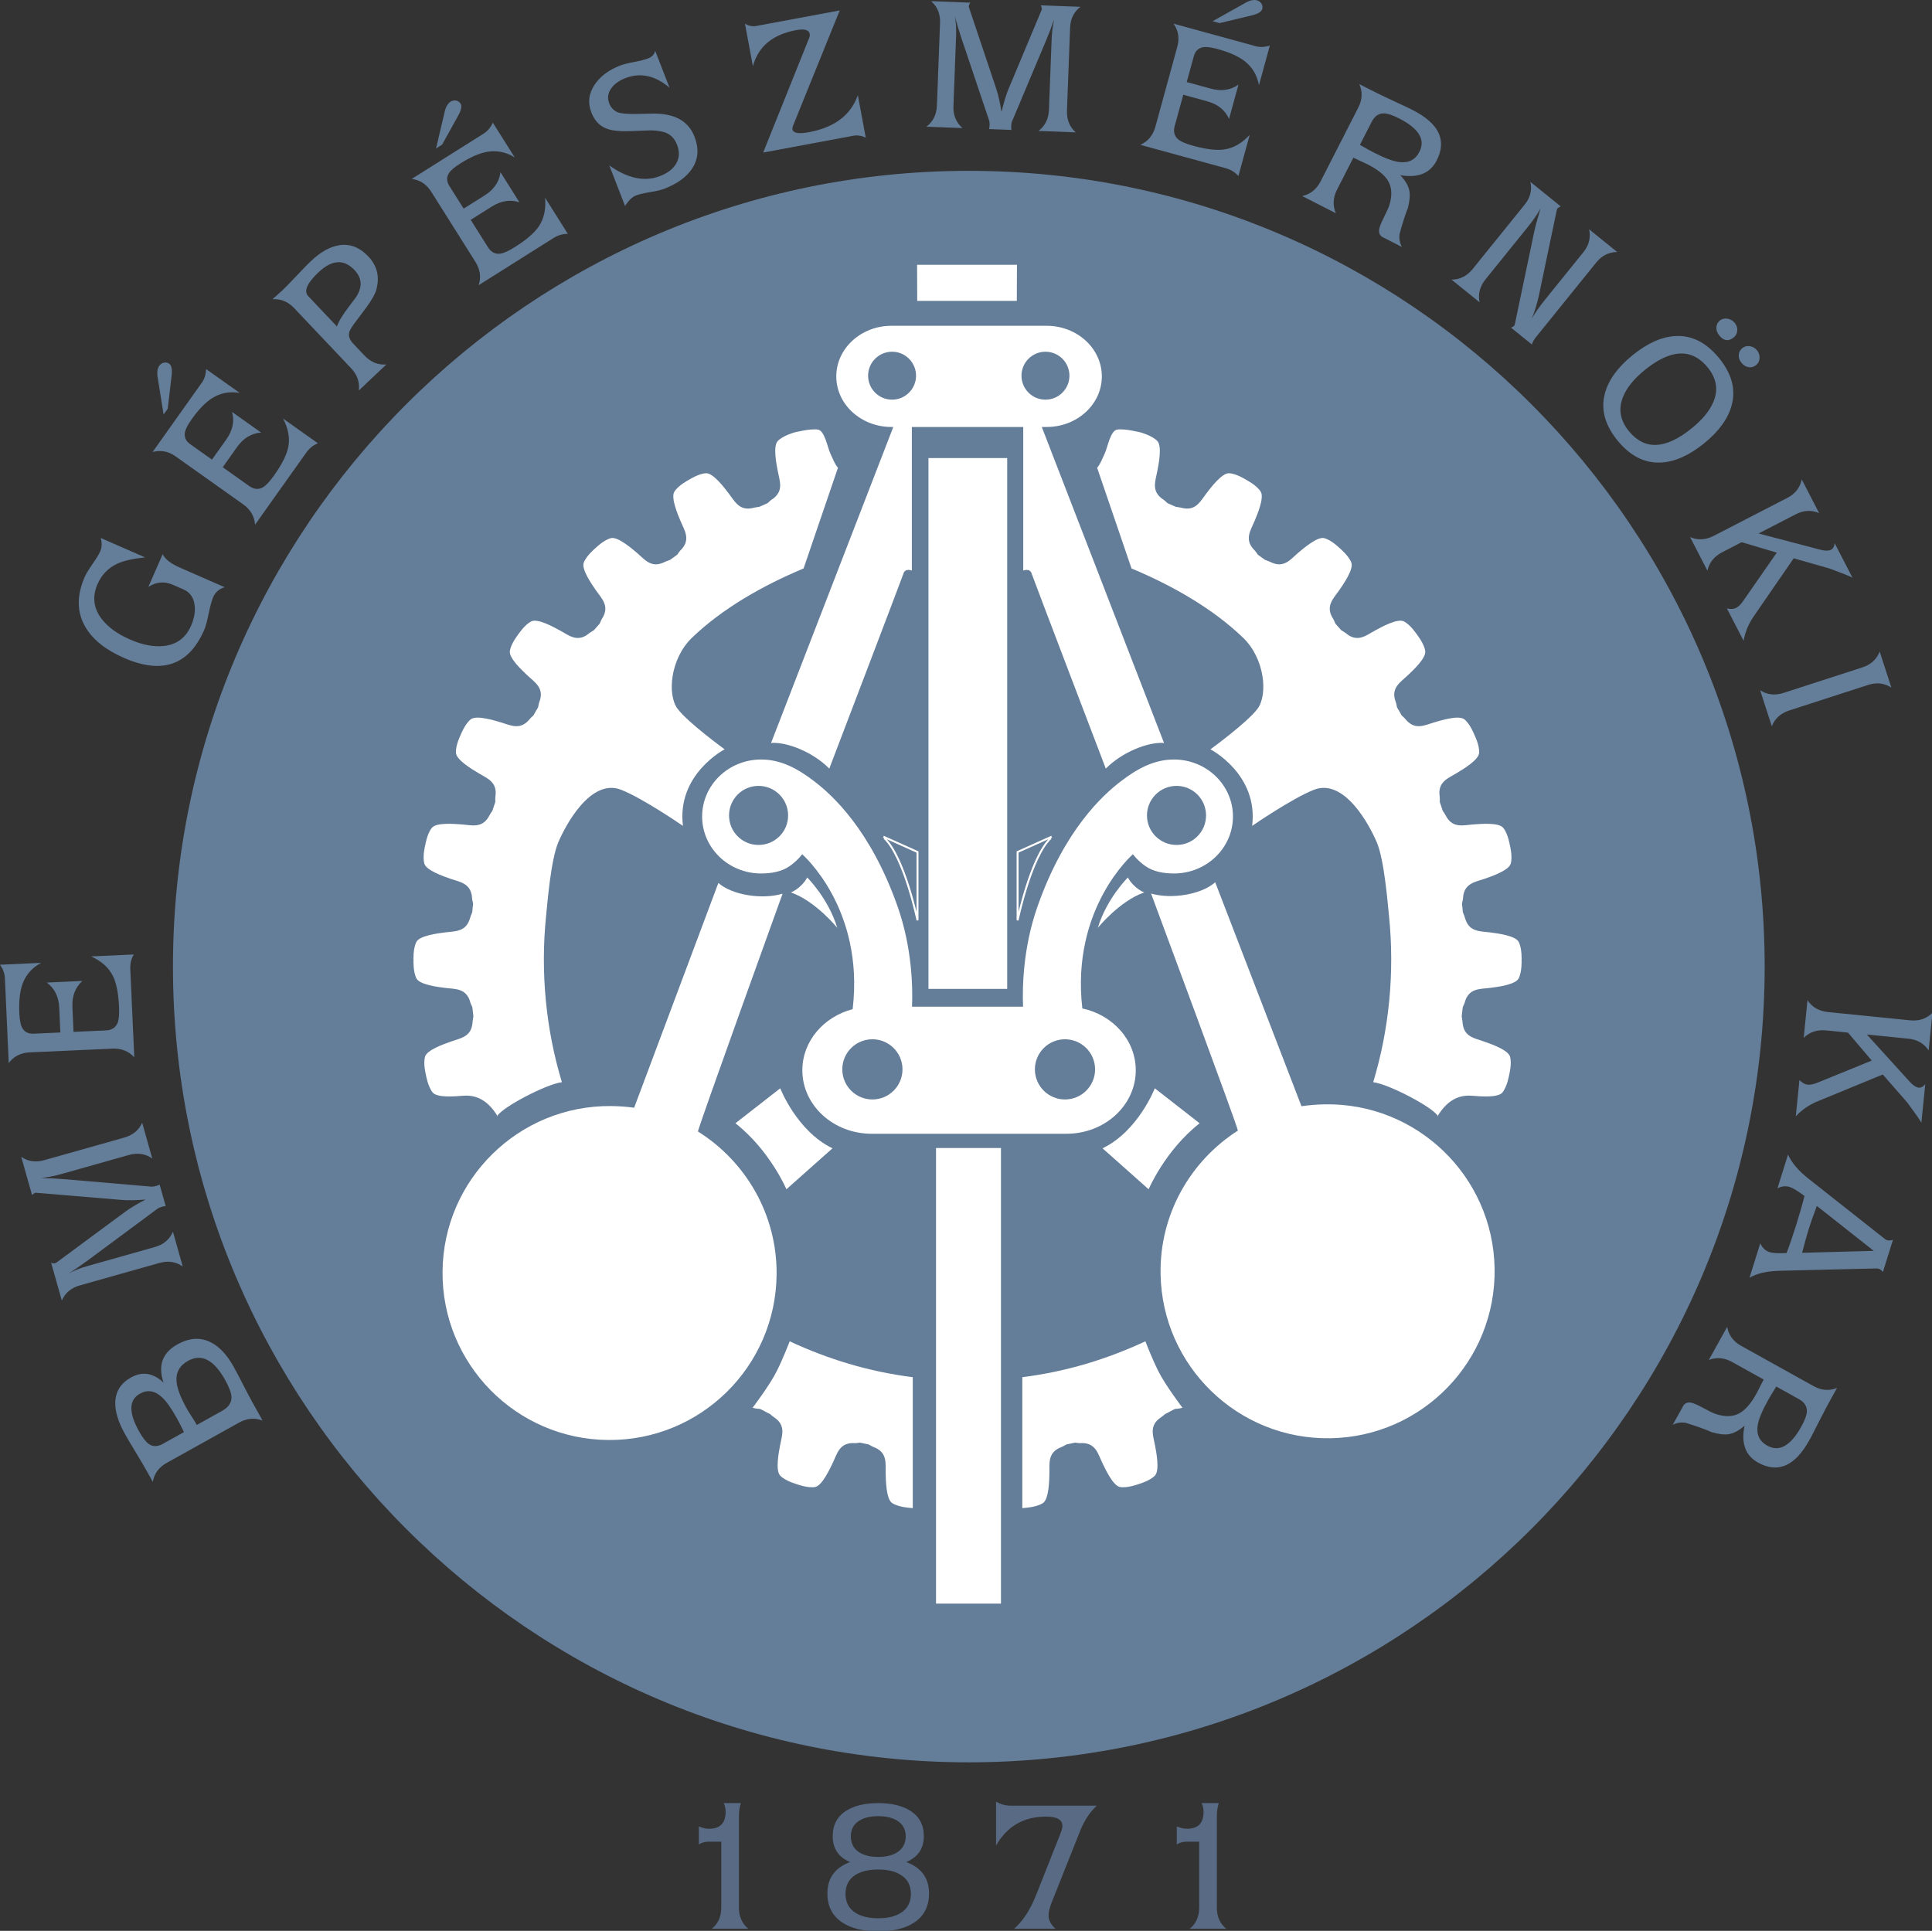 <?xml version="1.0" encoding="UTF-8" standalone="no"?>
<!DOCTYPE svg PUBLIC "-//W3C//DTD SVG 1.1//EN" "http://www.w3.org/Graphics/SVG/1.1/DTD/svg11.dtd">
<svg width="100%" height="100%" viewBox="0 0 4166 4164" version="1.1" xmlns="http://www.w3.org/2000/svg" xmlns:xlink="http://www.w3.org/1999/xlink" xml:space="preserve" xmlns:serif="http://www.serif.com/" style="fill-rule:evenodd;clip-rule:evenodd;stroke-miterlimit:2.613;">
    <rect x="0" y="0" width="4166" height="4164" fill="#333333" stroke="none"/>
    <g id="GPK" transform="matrix(4.167,0,0,4.167,0,-1)">
        <g transform="matrix(0,1,1,0,501.339,88.644)">
            <path d="M411.831,-411.842C638.918,-411.842 823.663,-227.094 823.663,-0.007C823.663,227.082 638.918,411.831 411.831,411.831C184.758,411.831 0.01,227.082 0.01,-0.007C0.01,-227.094 184.758,-411.842 411.831,-411.842" style="fill:rgb(100,125,153);"/>
        </g>
        <g transform="matrix(1,0,0,1,114.962,729.005)">
            <path d="M0,1.39C3.229,-0.409 4.833,-2.735 4.814,-5.597C4.801,-7.693 3.705,-10.7 1.524,-14.614C-4.298,-25.072 -10.7,-28.357 -17.679,-24.47C-22.145,-21.985 -24.103,-18.272 -23.559,-13.331C-23.191,-9.901 -21.452,-5.396 -18.346,0.181C-17.843,1.087 -17.017,2.425 -15.869,4.2C-14.724,5.971 -13.897,7.308 -13.394,8.217L-13.125,8.698L0,1.39ZM-30.71,18.49L-19.769,12.398C-21.073,9.676 -22.312,7.264 -23.484,5.158C-26.379,-0.045 -28.956,-3.667 -31.208,-5.708C-34.885,-9.057 -38.659,-9.659 -42.517,-7.508C-48.295,-4.293 -48.466,2.2 -43.028,11.963C-41.19,15.264 -39.493,17.461 -37.944,18.552C-35.838,20.022 -33.427,19.999 -30.71,18.49M20.919,6.441C16.868,4.872 12.801,5.224 8.72,7.495L-28.719,28.343C-32.746,30.584 -35.138,33.847 -35.896,38.131C-36.222,37.546 -36.7,36.69 -37.327,35.561C-37.955,34.432 -38.433,33.576 -38.76,32.99C-39.999,30.762 -41.943,27.458 -44.591,23.081C-47.238,18.698 -49.183,15.394 -50.421,13.169C-53.816,7.073 -55.447,1.667 -55.315,-3.051C-55.134,-8.681 -52.415,-12.958 -47.164,-15.882C-41.328,-19.131 -35.72,-18.253 -30.345,-13.238C-33.319,-22.094 -30.917,-28.686 -23.133,-33.023C-17.294,-36.271 -11.793,-36.741 -6.632,-34.432C-1.89,-32.311 2.31,-27.969 5.965,-21.403C7.075,-19.409 8.679,-16.366 10.774,-12.273C12.87,-8.181 14.474,-5.138 15.583,-3.144L18.618,2.307C18.898,2.807 19.664,4.183 20.919,6.441" style="fill:rgb(100,125,153);"/>
        </g>
        <g transform="matrix(1,0,0,1,78.803,654.788)">
            <path d="M0,-54.965C-3.559,-57.464 -7.599,-58.077 -12.12,-56.8L-46.824,-47.006C-50.435,-45.985 -53.975,-45.277 -57.441,-44.872C-53.14,-44.793 -49.251,-44.604 -45.774,-44.295L-0.659,-40.447C0.091,-40.379 0.934,-40.479 1.873,-40.744C2.842,-41.017 3.485,-41.267 3.801,-41.494L6.945,-30.355C6.38,-30.333 5.702,-30.209 4.908,-29.987C3.969,-29.721 3.2,-29.366 2.595,-28.919L-33.811,-1.938C-36.937,0.366 -40.155,2.558 -43.47,4.638C-40.91,3.14 -37.549,1.806 -33.38,0.63L1.324,-9.164C5.817,-10.432 8.939,-13.071 10.691,-17.081L15.764,0.891C12.21,-1.589 8.173,-2.196 3.653,-0.916L-37.568,10.715C-42.001,11.967 -45.083,14.579 -46.815,18.553L-52.338,-1.021C-51.553,-0.715 -50.853,-0.652 -50.237,-0.828C-50.001,-0.892 -49.803,-0.979 -49.642,-1.086L-14.196,-27.29C-11.334,-29.394 -7.759,-31.539 -3.469,-33.731C-8.558,-33.34 -12.727,-33.285 -15.976,-33.557L-59.855,-37.218C-59.883,-37.21 -59.932,-37.215 -60.001,-37.235C-60.292,-37.262 -60.528,-37.253 -60.704,-37.204C-60.918,-37.072 -61.435,-36.718 -62.25,-36.141L-67.814,-55.859C-64.343,-53.439 -60.361,-52.864 -55.87,-54.133L-14.649,-65.765C-10.071,-67.058 -6.932,-69.642 -5.237,-73.518L0,-54.965Z" style="fill:rgb(100,125,153);"/>
        </g>
        <g transform="matrix(1,0,0,1,2.529,538.21)">
            <path d="M0,-31.801C-0.107,-34.147 -0.95,-36.445 -2.529,-38.692L18.753,-39.658C14.103,-37.167 10.906,-33.564 9.162,-28.857C7.75,-25.001 7.187,-19.909 7.473,-13.584C7.632,-10.102 8.11,-7.608 8.912,-6.103C10.085,-3.908 12.057,-2.873 14.836,-2.999L28.708,-3.628L28.129,-16.374C27.868,-22.13 25.723,-26.489 21.691,-29.46L40.114,-30.296C36.407,-26.975 34.682,-22.439 34.943,-16.685L35.52,-3.936L52.294,-4.697C55.343,-4.834 57.359,-6.15 58.345,-8.646C59.001,-10.319 59.243,-13.078 59.067,-16.932C58.751,-23.927 57.7,-29.231 55.914,-32.842C53.792,-37.137 50.029,-40.524 44.621,-42.995L66.705,-43.998C65.367,-41.751 64.766,-39.205 64.895,-36.355L66.96,9.252C64.068,6.028 60.273,4.523 55.579,4.737L12.785,6.679C8.182,6.888 4.587,8.725 1.994,12.197L0,-31.801Z" style="fill:rgb(100,125,153);"/>
        </g>
        <g transform="matrix(1,0,0,1,116.264,323.878)">
            <path d="M0,-19.736C-2.848,-18.858 -4.817,-17.173 -5.908,-14.685C-6.701,-12.87 -7.489,-10.011 -8.272,-6.106C-9.055,-2.2 -9.843,0.659 -10.637,2.472C-18.593,20.672 -32.421,25.465 -52.116,16.851C-61.503,12.749 -68.108,7.497 -71.934,1.098C-76.542,-6.556 -76.699,-15.287 -72.412,-25.095C-71.711,-26.693 -70.369,-28.915 -68.377,-31.766C-66.389,-34.611 -65.043,-36.835 -64.346,-38.434C-63.511,-40.34 -63.437,-42.597 -64.118,-45.201L-41.196,-35.179C-47.411,-34.528 -52.163,-33.457 -55.45,-31.963C-60.198,-29.794 -63.648,-26.251 -65.798,-21.332C-68.622,-14.878 -67.899,-8.868 -63.637,-3.307C-60.366,0.944 -55.472,4.493 -48.955,7.341C-42.635,10.107 -36.862,11.222 -31.633,10.691C-24.907,10.01 -20.17,6.525 -17.415,0.23C-15.726,-3.637 -15.113,-7.249 -15.578,-10.596C-16.083,-14.474 -18.011,-17.146 -21.364,-18.613L-26.86,-21.016C-31.164,-22.897 -35.368,-22.532 -39.474,-19.923L-32.094,-36.802C-30.851,-34.237 -27.827,-31.903 -23.018,-29.801L0,-19.736Z" style="fill:rgb(100,125,153);"/>
        </g>
        <g transform="matrix(1,0,0,1,84.653,244.781)">
            <path d="M0,-30.021L-3.076,-49.243C-3.502,-51.849 -3.219,-53.849 -2.228,-55.247C-1.607,-56.12 -0.797,-56.655 0.2,-56.854C1.2,-57.051 2.095,-56.869 2.886,-56.307C4.103,-55.444 4.526,-53.415 4.158,-50.217L2.156,-33.059L0,-30.021ZM19.801,-46.519C21.161,-48.433 21.894,-50.772 21.999,-53.538L39.402,-41.185C34.217,-42.069 29.491,-41.191 25.228,-38.543C21.746,-36.371 18.173,-32.701 14.503,-27.532C12.488,-24.69 11.329,-22.429 11.032,-20.749C10.601,-18.302 11.513,-16.278 13.768,-14.674L25.042,-6.67L32.432,-17.083C35.769,-21.781 36.774,-26.533 35.442,-31.339L50.481,-20.664C45.491,-20.345 41.328,-17.835 37.991,-13.136L30.6,-2.727L44.294,6.996C46.782,8.762 49.182,8.964 51.495,7.605C53.041,6.688 54.931,4.659 57.164,1.513C61.217,-4.199 63.656,-9.027 64.474,-12.968C65.452,-17.659 64.576,-22.638 61.849,-27.903L79.852,-15.125C77.435,-14.166 75.399,-12.523 73.746,-10.197L47.32,27.03C47.035,22.694 44.975,19.162 41.144,16.443L6.226,-8.343C2.469,-11.01 -1.502,-11.763 -5.694,-10.604L19.801,-46.519Z" style="fill:rgb(100,125,153);"/>
        </g>
        <g transform="matrix(1,0,0,1,159.539,175.209)">
            <path d="M0,-21.669L14.819,-6.012C15.704,-8.64 17.849,-12.171 21.262,-16.61C22.797,-18.602 23.792,-19.917 24.25,-20.56C28.142,-25.967 28.016,-30.859 23.877,-35.232C18.415,-41.003 12.197,-40.591 5.232,-33.997C-0.711,-28.37 -2.456,-24.262 0,-21.669M26.135,27.132C26.679,22.836 25.335,18.983 22.105,15.572L-7.336,-15.528C-10.48,-18.852 -14.213,-20.381 -18.527,-20.12L-15.29,-23.001C-14.562,-23.65 -13.941,-24.215 -13.43,-24.701C-11.725,-26.315 -9.258,-28.839 -6.037,-32.276C-2.813,-35.709 -0.349,-38.235 1.359,-39.85C6.528,-44.744 11.57,-47.502 16.484,-48.125C21.853,-48.801 26.706,-46.848 31.042,-42.267C35.673,-37.377 37.043,-31.578 35.151,-24.877C34.432,-22.265 31.847,-18.076 27.401,-12.315C27.021,-11.787 26.291,-10.823 25.214,-9.425C22.861,-6.358 21.532,-4.278 21.224,-3.191C20.645,-1.173 21.32,0.857 23.251,2.895L29.038,9.008C32.268,12.419 36.041,13.974 40.355,13.672L26.135,27.132Z" style="fill:rgb(100,125,153);"/>
        </g>
        <g transform="matrix(1,0,0,1,225.642,122.871)">
            <path d="M0,-45.813L4.466,-64.786C5.064,-67.361 6.086,-69.105 7.533,-70.017C8.445,-70.589 9.398,-70.775 10.395,-70.578C11.392,-70.377 12.153,-69.864 12.672,-69.04C13.468,-67.773 13.089,-65.733 11.532,-62.917L3.15,-47.798L0,-45.813ZM24.666,-53.506C26.651,-54.758 28.225,-56.639 29.381,-59.15L40.74,-41.119C36.28,-43.918 31.573,-44.907 26.618,-44.085C22.567,-43.401 17.86,-41.369 12.493,-37.989C9.541,-36.13 7.607,-34.476 6.693,-33.037C5.358,-30.936 5.433,-28.711 6.91,-26.366L14.29,-14.652L25.105,-21.469C29.988,-24.545 32.729,-28.565 33.328,-33.528L43.16,-17.926C38.441,-19.5 33.641,-18.747 28.758,-15.671L17.942,-8.857L26.887,5.339C28.51,7.915 30.653,9.016 33.309,8.64C35.091,8.382 37.612,7.223 40.877,5.166C46.81,1.428 50.905,-2.11 53.165,-5.449C55.859,-9.418 56.947,-14.364 56.43,-20.282L68.196,-1.609C65.598,-1.642 63.09,-0.898 60.679,0.621L22.051,24.962C23.416,20.858 22.847,16.819 20.345,12.845L-2.478,-23.375C-4.933,-27.269 -8.305,-29.486 -12.598,-30.023L24.666,-53.506Z" style="fill:rgb(100,125,153);"/>
        </g>
        <g transform="matrix(1,0,0,1,323.458,26.55)">
            <path d="M0,80.309L-8.168,59.304C1.368,66.075 10.121,67.909 18.088,64.811C22.054,63.27 24.833,61.122 26.426,58.371C28.14,55.474 28.305,52.243 26.92,48.679C25.8,45.8 24.072,43.798 21.735,42.673C19.799,41.752 17.006,41.246 13.353,41.156C12.625,41.148 9.289,41.274 3.34,41.54C-0.623,41.705 -3.936,41.552 -6.6,41.08C-11.81,40.157 -15.41,37.136 -17.401,32.011C-19.414,26.831 -18.821,21.932 -15.616,17.309C-12.749,13.116 -8.393,9.883 -2.546,7.609C-0.983,7.002 1.423,6.389 4.672,5.771C7.924,5.15 10.33,4.538 11.892,3.931C13.924,3.141 15.16,1.83 15.603,0L23.023,19.094C15.559,12.758 7.921,11.108 0.11,14.145C-3.079,15.384 -5.468,17.1 -7.061,19.289C-8.901,21.774 -9.28,24.412 -8.195,27.199C-7.432,29.163 -6.125,30.635 -4.268,31.616C-2.595,32.502 1.865,32.832 9.104,32.604C10.489,32.557 12.112,32.516 13.971,32.483C25.426,32.252 32.74,36.22 35.915,44.386C38.293,50.503 37.917,55.97 34.789,60.787C31.966,65.193 27.116,68.733 20.238,71.408C18.673,72.014 16.242,72.589 12.944,73.127C9.643,73.668 7.212,74.24 5.649,74.846C3.68,75.613 1.796,77.434 0,80.309" style="fill:rgb(100,125,153);"/>
        </g>
        <g transform="matrix(1,0,0,1,418.832,65.205)">
            <path d="M0,-45.582C0.231,-46.156 0.286,-46.776 0.162,-47.441C-0.225,-49.526 -2.582,-50.164 -6.901,-49.358C-19.041,-47.096 -26.483,-40.872 -29.227,-30.686L-33.322,-52.66C-31.306,-51.55 -29.409,-51.16 -27.629,-51.496L15.707,-59.572L-8.415,0.011C-8.733,0.813 -8.846,1.469 -8.75,1.978C-8.382,3.949 -5.526,4.438 -0.181,3.441C13.015,0.981 21.433,-5.405 25.075,-15.718L29.172,6.256C26.964,5.227 24.838,4.899 22.792,5.281L-23.918,13.99L0,-45.582Z" style="fill:rgb(100,125,153);"/>
        </g>
        <g transform="matrix(1,0,0,1,537.384,1.579)">
            <path d="M0,66.429C3.438,63.815 5.246,60.156 5.425,55.463L6.786,19.43C6.927,15.678 7.36,12.095 8.08,8.67C6.685,12.74 5.301,16.382 3.938,19.598L-13.608,61.334C-13.902,62.027 -14.069,62.862 -14.105,63.837C-14.146,64.843 -14.105,65.531 -13.981,65.902L-25.55,65.463C-25.404,64.919 -25.313,64.238 -25.283,63.414C-25.245,62.438 -25.344,61.596 -25.58,60.885L-40.031,17.936C-41.268,14.255 -42.366,10.518 -43.327,6.725C-42.707,9.62 -42.479,13.232 -42.641,17.56L-44.005,53.593C-44.181,58.255 -42.624,62.04 -39.334,64.944L-57.993,64.238C-54.543,61.621 -52.728,57.965 -52.552,53.271L-50.935,10.477C-50.759,5.877 -52.294,2.138 -55.538,-0.731L-35.217,0.037C-35.744,0.683 -36.021,1.324 -36.044,1.957C-36.055,2.199 -36.017,2.411 -35.931,2.597L-21.919,44.395C-20.81,47.765 -19.878,51.832 -19.126,56.594C-17.934,51.629 -16.715,47.644 -15.465,44.634L1.53,4.018C1.53,3.987 1.549,3.94 1.591,3.883C1.717,3.616 1.78,3.391 1.788,3.21C1.73,2.966 1.552,2.366 1.25,1.416L21.725,2.19C18.327,4.747 16.542,8.359 16.366,13.023L14.749,55.814C14.567,60.572 16.075,64.35 19.267,67.16L0,66.429Z" style="fill:rgb(100,125,153);"/>
        </g>
        <g transform="matrix(1,0,0,1,627.488,80.091)">
            <path d="M0,-68.87L17.02,-78.403C19.323,-79.701 21.301,-80.124 22.951,-79.674C23.987,-79.389 24.767,-78.811 25.294,-77.938C25.821,-77.067 25.956,-76.159 25.698,-75.216C25.303,-73.775 23.539,-72.676 20.408,-71.918L3.595,-67.884L0,-68.87ZM22.276,-55.956C24.542,-55.332 26.986,-55.434 29.614,-56.258L23.987,-35.72C23.045,-40.909 20.598,-45.053 16.648,-48.156C13.411,-50.688 8.733,-52.79 2.623,-54.465C-0.742,-55.387 -3.269,-55.698 -4.949,-55.401C-7.396,-54.967 -8.986,-53.413 -9.72,-50.738L-13.378,-37.388L-1.055,-34.012C4.51,-32.485 9.321,-33.169 13.38,-36.063L8.511,-18.278C6.498,-22.859 2.711,-25.913 -2.854,-27.437L-15.177,-30.812L-19.615,-14.623C-20.423,-11.681 -19.785,-9.354 -17.717,-7.652C-16.322,-6.51 -13.768,-5.431 -10.047,-4.412C-3.285,-2.56 2.087,-1.923 6.072,-2.505C10.815,-3.194 15.195,-5.718 19.208,-10.081L13.364,11.254C11.642,9.282 9.403,7.92 6.654,7.168L-37.379,-4.894C-33.427,-6.658 -30.828,-9.805 -29.587,-14.334L-18.271,-55.632C-17.058,-60.076 -17.701,-64.06 -20.203,-67.593L22.276,-55.956Z" style="fill:rgb(100,125,153);"/>
        </g>
        <g transform="matrix(1,0,0,1,709.79,108.504)">
            <path d="M0,-45.175L-6.062,-33.297C-3.276,-31.669 -0.835,-30.321 1.258,-29.252C6.789,-26.425 11.093,-24.811 14.166,-24.41C19.073,-23.756 22.595,-25.525 24.733,-29.716C27.944,-35.999 24.437,-41.753 14.21,-46.977C10.741,-48.746 8.035,-49.613 6.094,-49.575C3.504,-49.526 1.475,-48.059 0,-45.175M-17.894,-10.134C-20.03,-5.946 -20.235,-1.867 -18.506,2.102L-35.942,-6.803C-31.708,-7.722 -28.519,-10.274 -26.383,-14.459L-6.902,-52.607C-4.807,-56.71 -4.631,-60.748 -6.369,-64.719C-5.74,-64.397 -4.823,-63.927 -3.611,-63.31C-2.4,-62.692 -1.483,-62.222 -0.854,-61.904C2.313,-60.284 6.624,-58.204 12.07,-55.664L19.238,-52.321C19.895,-51.984 20.584,-51.632 21.304,-51.267C34.874,-44.338 38.999,-35.659 33.674,-25.231C30.276,-18.576 23.998,-16.03 14.839,-17.593C17.453,-14.82 19.014,-12.119 19.521,-9.5C19.961,-7.256 19.697,-4.273 18.738,-0.552C17.508,2.378 16.077,6.835 14.454,12.821C14.133,15.223 14.531,17.465 15.657,19.544L5.394,14.304C4.01,13.323 3.54,11.885 3.982,9.986C4.268,8.69 5.1,6.672 6.481,3.933C7.859,1.192 8.771,-0.871 9.217,-2.254C10.714,-7.181 10.472,-11.318 8.489,-14.66C6.736,-17.646 3.246,-20.474 -1.983,-23.144C-2.791,-23.555 -4.035,-24.14 -5.719,-24.899C-7.404,-25.654 -8.651,-26.239 -9.459,-26.654L-17.894,-10.134Z" style="fill:rgb(100,125,153);"/>
        </g>
        <g transform="matrix(1,0,0,1,807.578,165.948)">
            <path d="M0,-58.94C-0.937,-58.366 -1.467,-58.032 -1.59,-57.932C-1.705,-57.79 -1.81,-57.58 -1.903,-57.307C-1.917,-57.238 -1.931,-57.19 -1.95,-57.166L-10.952,-14.129C-12.002,-9.094 -13.317,-4.688 -14.901,-0.909C-13.161,-3.891 -10.843,-7.17 -7.951,-10.755L11.818,-35.23C14.69,-38.79 15.674,-42.72 14.765,-47.018L29.296,-35.285C24.957,-35.26 21.343,-33.456 18.45,-29.873L-12.584,8.555C-13.924,10.217 -14.674,11.571 -14.83,12.62L-25.635,3.892C-25.618,3.87 -25.569,3.834 -25.483,3.785C-24.748,3.456 -24.253,3.14 -24.009,2.837C-23.894,2.695 -23.798,2.475 -23.718,2.181C-23.712,2.107 -23.698,2.057 -23.679,2.036L-13.693,-45.62C-13.119,-48.41 -12.016,-52.486 -10.393,-57.85C-12.064,-54.81 -14.119,-51.78 -16.553,-48.768L-38.864,-21.138C-41.795,-17.508 -42.819,-13.551 -41.927,-9.264L-56.458,-20.996C-52.102,-21.006 -48.452,-22.838 -45.502,-26.495L-18.606,-59.8C-15.712,-63.381 -14.718,-67.303 -15.624,-71.56L0,-58.94Z" style="fill:rgb(100,125,153);"/>
        </g>
        <g transform="matrix(1,0,0,1,901.648,224.603)">
            <path d="M0,-44.233C1.065,-45.101 2.351,-45.422 3.854,-45.194C5.358,-44.969 6.583,-44.269 7.536,-43.099C8.508,-41.901 8.956,-40.547 8.882,-39.04C8.808,-37.532 8.226,-36.335 7.132,-35.447C5.945,-34.486 4.644,-34.11 3.232,-34.324C1.818,-34.536 0.585,-35.294 -0.473,-36.595C-1.511,-37.87 -1.98,-39.226 -1.887,-40.663C-1.794,-42.099 -1.167,-43.291 0,-44.233M-11.601,-58.52C-10.532,-59.385 -9.23,-59.688 -7.695,-59.421C-6.16,-59.157 -4.919,-58.438 -3.969,-57.265C-2.996,-56.067 -2.565,-54.735 -2.67,-53.266C-2.776,-51.796 -3.378,-50.618 -4.466,-49.734C-7.149,-47.556 -9.651,-47.9 -11.978,-50.761C-13.034,-52.063 -13.531,-53.442 -13.472,-54.895C-13.411,-56.347 -12.787,-57.556 -11.601,-58.52M-58.779,-1.282C-50.619,8.764 -39.752,8.273 -26.173,-2.752C-20.587,-7.286 -16.844,-11.886 -14.94,-16.549C-12.411,-22.718 -13.405,-28.579 -17.918,-34.137C-26.138,-44.263 -37.027,-43.821 -50.583,-32.816C-56.143,-28.301 -59.877,-23.665 -61.786,-18.912C-64.274,-12.691 -63.27,-6.816 -58.779,-1.282M-64.692,3.521C-71.212,-4.501 -73.356,-12.613 -71.138,-20.814C-69.281,-27.725 -64.519,-34.294 -56.846,-40.525C-49.125,-46.793 -41.693,-50.105 -34.553,-50.456C-26.097,-50.882 -18.58,-47.046 -11.999,-38.941C-5.482,-30.919 -3.337,-22.805 -5.557,-14.605C-7.413,-7.695 -12.164,-1.133 -19.815,5.079C-27.533,11.346 -34.965,14.655 -42.105,15.01C-50.586,15.455 -58.114,11.626 -64.692,3.521" style="fill:rgb(100,125,153);"/>
        </g>
        <g transform="matrix(1,0,0,1,941.345,314.48)">
            <path d="M0,-48.703C-3.963,-50.397 -7.995,-50.189 -12.09,-48.075L-31.334,-38.145L0.599,-29.755C3.068,-29.102 4.941,-29.105 6.215,-29.764C7.275,-30.31 7.88,-31.433 8.033,-33.137L17.264,-15.244C16.119,-15.932 12.222,-17.498 5.581,-19.946L5.454,-19.995L-13.152,-25.301L-33.824,4.72C-36.535,8.648 -38.285,12.874 -39.073,17.401L-47.732,0.625C-45.805,1.103 -44.176,0.999 -42.853,0.315C-41.685,-0.286 -40.498,-1.473 -39.282,-3.245L-21.908,-28.237L-40.084,-33.631L-50.166,-28.426C-54.338,-26.273 -56.881,-23.09 -57.795,-18.88L-66.776,-36.278C-62.794,-34.551 -58.713,-34.763 -54.538,-36.918L-16.468,-56.563C-12.372,-58.675 -9.876,-61.856 -8.978,-66.104L0,-48.703Z" style="fill:rgb(100,125,153);"/>
        </g>
        <g transform="matrix(1,0,0,1,978.727,357.482)">
            <path d="M0,-1.399C-3.642,-3.732 -7.652,-4.184 -12.032,-2.764L-52.781,10.429C-57.252,11.877 -60.278,14.609 -61.86,18.63L-67.895,0.001C-64.247,2.344 -60.19,2.791 -55.725,1.344L-14.977,-11.849C-10.596,-13.269 -7.613,-15.994 -6.034,-20.029L0,-1.399Z" style="fill:rgb(100,125,153);"/>
        </g>
        <g transform="matrix(1,0,0,1,998.036,555.331)">
            <path d="M0,-11.463C-2.395,-15.045 -5.886,-17.067 -10.464,-17.525L-31.982,-19.694L-9.794,4.751C-8.088,6.643 -6.525,7.66 -5.105,7.803C-3.925,7.921 -2.81,7.308 -1.758,5.966L-3.773,25.998C-4.355,24.792 -6.745,21.346 -10.939,15.666L-11.019,15.553L-23.757,0.988L-57.446,14.872C-61.863,16.687 -65.634,19.277 -68.762,22.639L-66.869,3.856C-65.51,5.308 -64.085,6.108 -62.594,6.259C-61.286,6.393 -59.641,6.064 -57.655,5.279L-29.455,-6.215L-41.756,-20.678L-53.053,-21.817C-57.732,-22.287 -61.604,-21.01 -64.67,-17.981L-62.706,-37.461C-60.313,-33.839 -56.782,-31.792 -52.107,-31.32L-9.511,-27.03C-4.93,-26.569 -1.106,-27.873 1.964,-30.946L0,-11.463Z" style="fill:rgb(100,125,153);"/>
        </g>
        <g transform="matrix(1,0,0,1,940.175,634.935)">
            <path d="M0,-10.579C-1.848,-5.671 -3.26,-1.647 -4.243,1.491C-5.193,4.534 -6.319,8.596 -7.621,13.677L29.444,12.664L0,-10.579ZM-6.402,-15.725C-9.794,-18.296 -12.348,-19.853 -14.067,-20.392C-16.168,-21.046 -18.274,-20.809 -20.39,-19.678L-14.919,-37.164C-13.07,-32.965 -9.53,-28.802 -4.304,-24.668L35.305,6.6C35.61,6.842 35.92,7.015 36.242,7.113C37.137,7.394 38.188,7.333 39.395,6.929L34.168,23.647C33.522,22.751 32.819,22.186 32.064,21.949C31.658,21.82 31.147,21.763 30.537,21.774L-19.104,22.972C-25.868,23.139 -31.119,24.345 -34.857,26.585L-29.282,8.764C-28.176,11.148 -26.563,12.672 -24.437,13.337C-22.778,13.856 -19.859,14.013 -15.68,13.809C-14.174,9.918 -12.502,5.029 -10.656,-0.865C-8.824,-6.725 -7.407,-11.68 -6.402,-15.725" style="fill:rgb(100,125,153);"/>
        </g>
        <g transform="matrix(1,0,0,1,930.829,725.514)">
            <path d="M0,-1.21L-11.656,-7.691C-13.381,-4.97 -14.812,-2.583 -15.951,-0.534C-18.964,4.882 -20.725,9.116 -21.232,12.168C-22.054,17.04 -20.406,20.621 -16.295,22.906C-10.126,26.337 -4.26,23.046 1.31,13.03C3.199,9.636 4.158,6.969 4.187,5.03C4.227,2.443 2.831,0.364 0,-1.21M-34.396,-20.336C-38.511,-22.624 -42.569,-22.994 -46.574,-21.451L-37.061,-38.564C-36.3,-34.279 -33.866,-30.998 -29.758,-28.715L7.682,-7.895C11.708,-5.653 15.742,-5.344 19.779,-6.956C19.436,-6.343 18.934,-5.437 18.274,-4.25C17.615,-3.061 17.112,-2.163 16.772,-1.545C15.042,1.564 12.812,5.799 10.084,11.154L6.495,18.201C6.138,18.847 5.759,19.52 5.369,20.226C-2.035,33.543 -10.856,37.354 -21.09,31.664C-27.624,28.034 -29.947,21.668 -28.065,12.571C-30.931,15.09 -33.68,16.554 -36.321,16.969C-38.576,17.322 -41.548,16.958 -45.236,15.867C-48.123,14.532 -52.525,12.945 -58.449,11.11C-60.842,10.704 -63.097,11.025 -65.217,12.071L-59.625,2.018C-58.598,0.674 -57.142,0.257 -55.258,0.768C-53.973,1.1 -51.984,2.004 -49.296,3.481C-46.602,4.959 -44.572,5.944 -43.201,6.439C-38.329,8.111 -34.188,8.02 -30.776,6.162C-27.733,4.521 -24.787,1.141 -21.938,-3.981C-21.499,-4.772 -20.87,-5.994 -20.058,-7.65C-19.239,-9.304 -18.612,-10.526 -18.173,-11.316L-34.396,-20.336Z" style="fill:rgb(100,125,153);"/>
        </g>
        <g transform="matrix(1,0,0,1,373.231,978.477)">
            <path d="M0,-25.101L-6.394,-25.101C-8.506,-25.101 -10.242,-24.618 -11.598,-23.651L-11.598,-33.022C-9.687,-32.203 -7.929,-31.794 -6.317,-31.794C-0.591,-31.794 2.268,-34.719 2.268,-40.566C2.268,-42.186 1.936,-43.686 1.271,-45.065L10.148,-45.065C9.478,-43.121 9.143,-40.758 9.143,-37.979L9.143,9.021C9.143,13.654 10.76,17.303 13.996,19.964L-4.892,19.964C-1.631,17.337 0,13.692 0,9.034L0,-25.101Z" style="fill:rgb(88,106,132);"/>
        </g>
        <g transform="matrix(1,0,0,1,454.434,993.004)">
            <path d="M0,-52.838C-4.076,-52.838 -7.36,-52.044 -9.856,-50.462C-12.718,-48.642 -14.146,-45.953 -14.146,-42.4C-14.146,-38.785 -12.732,-36.052 -9.906,-34.201C-7.41,-32.562 -4.105,-31.737 0,-31.737C4.139,-31.737 7.459,-32.562 9.956,-34.201C12.815,-36.052 14.243,-38.785 14.243,-42.4C14.243,-45.953 12.798,-48.642 9.906,-50.462C7.41,-52.044 4.109,-52.838 0,-52.838M0.02,-25.223C-4.93,-25.223 -8.882,-24.283 -11.829,-22.402C-15.207,-20.222 -16.896,-16.968 -16.896,-12.637C-16.896,-8.305 -15.207,-5.048 -11.829,-2.87C-8.882,-0.958 -4.93,-0.003 0.02,-0.003C4.969,-0.003 8.917,-0.958 11.87,-2.87C15.246,-5.048 16.932,-8.305 16.932,-12.637C16.932,-16.938 15.229,-20.178 11.821,-22.356C8.871,-24.268 4.938,-25.223 0.02,-25.223M14.551,-29.087C22.395,-26.157 26.316,-20.746 26.316,-12.851C26.316,-6.091 23.688,-1.025 18.431,2.356C13.861,5.287 7.718,6.754 -0.005,6.754C-7.695,6.754 -13.825,5.27 -18.393,2.309C-23.649,-1.068 -26.277,-6.122 -26.277,-12.851C-26.277,-20.746 -22.367,-26.157 -14.542,-29.087C-20.535,-31.6 -23.528,-36.071 -23.528,-42.5C-23.528,-48.392 -21.131,-52.818 -16.327,-55.779C-12.216,-58.319 -6.772,-59.592 0,-59.592C6.775,-59.592 12.232,-58.319 16.377,-55.779C21.211,-52.818 23.627,-48.392 23.627,-42.5C23.627,-36.102 20.601,-31.63 14.551,-29.087" style="fill:rgb(88,106,132);"/>
        </g>
        <g transform="matrix(1,0,0,1,524.81,932.635)">
            <path d="M0,65.806C4.57,61.742 8.353,55.93 11.343,48.369L24.067,16.229C24.655,14.729 24.952,13.498 24.952,12.539C24.952,9.36 22.125,7.77 16.471,7.77C4.931,7.77 -3.68,12.757 -9.367,22.729L-9.367,0C-7,1.395 -4.504,2.093 -1.873,2.093L42.751,2.093C39.137,5.443 36.242,9.848 34.072,15.32L19.429,52.135C18.344,54.854 17.8,57.109 17.8,58.902C17.8,61.355 18.983,63.654 21.351,65.806L0,65.806Z" style="fill:rgb(88,106,132);"/>
        </g>
        <g transform="matrix(1,0,0,1,620.543,978.477)">
            <path d="M0,-25.101L-6.394,-25.101C-8.506,-25.101 -10.242,-24.618 -11.596,-23.651L-11.596,-33.022C-9.688,-32.203 -7.927,-31.794 -6.314,-31.794C-0.591,-31.794 2.271,-34.719 2.271,-40.566C2.271,-42.186 1.938,-43.686 1.273,-45.065L10.15,-45.065C9.48,-43.121 9.145,-40.758 9.145,-37.979L9.145,9.021C9.145,13.654 10.76,17.303 13.995,19.964L-4.889,19.964C-1.629,17.337 0,13.692 0,9.034L0,-25.101Z" style="fill:rgb(88,106,132);"/>
        </g>
        <g transform="matrix(1,0,0,1,402.041,765.493)">
            <path d="M0,-55.806C-3.65,-48.388 -12.606,-36.674 -12.606,-36.674C-10.876,-36.236 -9.747,-36.161 -8.687,-36.068C-7.168,-35.401 -5.18,-34.134 -3.661,-33.494C-2.851,-32.794 -1.966,-32.022 -0.624,-31.132C4.669,-27.04 2.516,-22.042 1.599,-17.128C0.893,-13.322 -0.838,-4.16 1.703,-1.554C4.422,1.272 10.247,2.863 10.247,2.863C10.247,2.863 15.929,4.994 19.777,4.324C23.342,3.656 27.296,-4.827 28.956,-8.29C31.108,-12.841 32.273,-18.128 38.944,-18.411C40.781,-18.318 41.946,-18.486 43.003,-18.642C44.486,-18.287 45.969,-17.971 47.453,-17.692C48.477,-17.128 49.537,-16.499 51.193,-15.865C57.194,-12.967 56.137,-7.62 56.279,-2.612C56.351,1.217 56.563,10.56 59.594,12.613C62.844,14.796 68.88,15.112 68.88,15.112C68.88,15.112 69.443,15.186 70.292,15.268L70.292,-52.505C47.285,-55.436 26.613,-61.798 6.597,-71.074C6.597,-71.074 3.653,-63.224 0,-55.806" style="fill:white;"/>
        </g>
        <g transform="matrix(1,0,0,1,353.41,372.684)">
            <path d="M0,54.98C-3.345,28.206 21.582,15.36 21.582,15.36C21.582,15.36 2.393,1.428 -2.867,-5.743C-8.126,-12.916 -6.693,-31.499 4.782,-42.495C20.362,-57.428 40.85,-69.21 62.421,-78.248L80.212,-130.35C78.481,-132.328 77.564,-135.027 76.364,-137.554C74.705,-141.012 73.428,-149.501 69.863,-150.102C65.98,-150.772 57.62,-148.622 57.62,-148.622C57.62,-148.622 51.795,-147.032 49.076,-144.222C46.536,-141.575 48.337,-132.38 49.076,-128.603C49.993,-123.682 52.146,-118.686 46.925,-114.591C45.404,-113.581 44.558,-112.77 43.781,-112.034C42.369,-111.43 40.96,-110.793 39.546,-110.161C38.417,-109.983 37.178,-109.84 35.522,-109.417C28.953,-108.219 26.698,-113.18 23.625,-117.148C21.296,-120.202 15.649,-127.653 11.978,-127.526C8.058,-127.371 3.011,-124.086 3.011,-124.086C3.011,-124.086 -2.389,-121.312 -4.438,-117.98C-6.38,-114.888 -2.708,-106.275 -1.225,-102.713C0.714,-98.104 3.859,-93.675 -0.415,-88.558C-1.719,-87.228 -2.389,-86.246 -2.991,-85.342C-4.224,-84.479 -5.426,-83.595 -6.627,-82.716C-7.72,-82.324 -8.92,-81.898 -10.475,-81.14C-16.651,-78.6 -19.897,-82.961 -23.712,-86.246C-26.643,-88.715 -33.736,-94.82 -37.266,-93.941C-41.042,-93.004 -45.351,-88.715 -45.351,-88.715C-45.351,-88.715 -50.012,-84.864 -51.349,-81.214C-52.588,-77.773 -47.222,-70.11 -45.033,-66.936C-42.173,-62.824 -38.183,-59.166 -41.292,-53.259C-42.245,-51.756 -42.704,-50.677 -43.091,-49.691C-44.115,-48.582 -45.068,-47.431 -46.09,-46.285C-47.079,-45.684 -48.177,-45.049 -49.589,-43.898C-55.128,-40.142 -59.188,-43.742 -63.601,-46.126C-66.99,-47.979 -75.177,-52.498 -78.462,-50.872C-81.955,-49.147 -85.276,-44.061 -85.276,-44.061C-85.276,-44.061 -89.052,-39.345 -89.582,-35.464C-90.074,-31.847 -83.263,-25.495 -80.437,-22.851C-76.803,-19.409 -72.106,-16.668 -73.944,-10.241C-74.579,-8.569 -74.79,-7.418 -74.966,-6.363C-75.778,-5.001 -76.591,-3.642 -77.333,-2.26C-78.182,-1.508 -79.028,-0.681 -80.121,0.626C-84.746,5.427 -89.475,2.801 -94.276,1.39C-97.983,0.28 -106.915,-2.428 -109.807,-0.168C-112.88,2.257 -115.033,7.885 -115.033,7.885C-115.033,7.885 -117.749,13.314 -117.466,17.206C-117.222,20.856 -109.21,25.66 -105.89,27.637C-101.619,30.241 -96.464,31.987 -96.926,38.612C-97.17,40.408 -97.135,41.561 -97.099,42.66C-97.593,44.134 -98.159,45.64 -98.618,47.169C-99.255,48.057 -99.925,49.04 -100.702,50.556C-104.231,56.227 -109.419,54.607 -114.396,54.228C-118.244,53.937 -127.565,53.143 -129.891,55.944C-132.401,58.924 -133.354,64.908 -133.354,64.908C-133.354,64.908 -134.906,70.767 -133.813,74.546C-132.789,78.04 -123.964,81.083 -120.328,82.348C-115.599,83.972 -110.197,84.609 -109.244,91.189C-109.137,93.062 -108.82,94.212 -108.573,95.248C-108.642,95.916 -108.749,96.555 -108.82,97.223C-108.928,98.061 -108.958,98.856 -109.029,99.642C-109.491,100.76 -109.985,101.9 -110.479,103.647C-112.74,109.955 -118.139,109.444 -123.116,110.115C-126.93,110.595 -136.213,111.776 -137.905,114.986C-139.742,118.438 -139.427,124.48 -139.427,124.48C-139.427,124.48 -139.709,130.54 -137.872,133.992C-136.139,137.202 -126.859,138.356 -123.047,138.834C-118.068,139.462 -112.668,138.941 -110.372,145.208C-109.917,146.88 -109.419,147.902 -108.996,148.811C-108.82,150.402 -108.606,151.961 -108.431,153.532C-108.606,154.68 -108.856,155.875 -108.996,157.619C-109.878,164.244 -115.28,164.883 -119.977,166.578C-123.61,167.841 -132.473,170.917 -133.461,174.433C-134.519,178.209 -132.967,184.026 -132.967,184.026C-132.967,184.026 -131.976,190.01 -129.468,192.999C-127.106,195.805 -117.788,194.967 -113.973,194.652C-108.958,194.246 -102.004,195.237 -96.053,205.027C-95.61,205.752 -96.354,205.508 -96.053,205.027C-93.078,200.336 -70.679,188.626 -62.648,187.624C-70.802,160.651 -73.873,131.135 -70.802,101.356C-70.132,94.809 -68.375,72.673 -64.548,63.587C-60.723,54.502 -47.716,30.199 -32.061,36.269C-20.798,40.636 0,54.98 0,54.98" style="fill:white;"/>
        </g>
        <g transform="matrix(1,0,0,1,404.972,740.33)">
            <path d="M0,-277.583C-10.909,-274.322 -26.36,-277.02 -33.24,-283.13L-76.814,-166.8C-80.561,-167.336 -84.93,-167.641 -88.833,-167.671C-136.546,-168.061 -175.581,-129.669 -175.968,-81.981C-176.355,-34.249 -137.95,4.776 -90.236,5.163C-42.523,5.547 -3.488,-32.842 -3.101,-80.578C-2.848,-111.71 -19.195,-139.068 -43.789,-154.489C-44.341,-154.837 0,-277.583 0,-277.583" style="fill:white;"/>
        </g>
        <g transform="matrix(1,0,0,1,399.009,229.442)">
            <path d="M0,155.302C8.33,154.662 21.867,160.163 30.125,168.578C30.125,168.578 67.594,70.4 68.55,67.53C69.506,64.662 72.854,66.096 72.854,66.096L72.854,-12.32L65.202,-13.276L0,155.302Z" style="fill:white;"/>
        </g>
        <g transform="matrix(1,0,0,1,526.25,155.973)">
            <path d="M0,-18.686L-51.682,-18.686L-51.616,0L-0.071,0L0,-18.686Z" style="fill:white;"/>
        </g>
        <g transform="matrix(-1,0,0,1,1001.65,-250.675)">
            <rect x="480.453" y="487.977" width="40.743" height="274.721" style="fill:white;"/>
        </g>
        <g transform="matrix(1,0,0,1,541.616,221.217)">
            <path d="M0,-52.374L-80.302,-52.374C-96.069,-52.374 -108.859,-40.638 -108.859,-26.162C-108.859,-11.708 -96.069,0 -80.302,0L0,0C15.765,0 28.555,-11.708 28.555,-26.162C28.555,-40.638 15.765,-52.374 0,-52.374" style="fill:white;"/>
        </g>
        <g transform="matrix(0.788,-0.615,-0.615,-0.788,380.939,598.716)">
            <path d="M10.256,13.752L39.692,13.752C39.692,13.752 32.803,-8.976 41.888,-27.384L10.048,-29.428C10.048,-29.428 15.703,-8.289 10.256,13.752" style="fill:white;"/>
        </g>
        <g transform="matrix(1,0,0,1,474.782,433.245)">
            <path d="M0,43.327C0,43.327 -6.77,10.639 -17.162,0.727M-17.646,0L0,7.926L0,43.327" style="fill:none;fill-rule:nonzero;stroke:white;stroke-width:1px;"/>
        </g>
        <g transform="matrix(1,0,0,1,607.483,586.999)">
            <path d="M0,-193.687C-10.588,-193.687 -19.332,-188.637 -27.45,-182.435C-36.517,-175.511 -56.598,-157.58 -70.648,-117.491C-78.133,-96.138 -78.481,-75.668 -78.077,-65.762L-135.53,-65.762C-135.123,-75.668 -135.472,-96.138 -142.956,-117.491C-157.009,-157.58 -177.091,-175.511 -186.154,-182.435C-194.275,-188.637 -203.02,-193.687 -213.607,-193.687C-230.476,-193.687 -244.145,-180.488 -244.145,-164.193C-244.145,-147.888 -230.476,-134.7 -213.607,-134.7C-208.222,-134.7 -202.899,-135.683 -198.897,-138.487C-194.569,-141.52 -192.392,-144.669 -192.392,-144.669C-192.392,-144.669 -160.044,-116.735 -166.257,-64.483C-181.274,-60.558 -192.29,-47.897 -192.29,-32.852C-192.29,-14.702 -176.231,0 -156.436,0L-55.604,0C-35.808,0 -19.752,-14.702 -19.752,-32.852C-19.752,-48.432 -31.562,-61.454 -47.4,-64.862C-53.409,-116.873 -21.216,-144.669 -21.216,-144.669C-21.216,-144.669 -19.038,-141.52 -14.71,-138.487C-10.708,-135.683 -5.386,-134.7 0,-134.7C16.868,-134.7 30.537,-147.888 30.537,-164.193C30.537,-180.488 16.868,-193.687 0,-193.687" style="fill:white;"/>
        </g>
        <g transform="matrix(1,0,0,1,599.315,765.493)">
            <path d="M0,-55.806C3.655,-48.388 12.608,-36.674 12.608,-36.674C10.879,-36.236 9.75,-36.161 8.689,-36.068C7.174,-35.401 5.183,-34.134 3.664,-33.494C2.854,-32.794 1.969,-32.022 0.629,-31.132C-4.666,-27.04 -2.513,-22.042 -1.596,-17.128C-0.89,-13.322 0.841,-4.16 -1.7,-1.554C-4.422,1.272 -10.244,2.863 -10.244,2.863C-10.244,2.863 -15.927,4.994 -19.773,4.324C-23.339,3.656 -27.294,-4.827 -28.952,-8.29C-31.105,-12.841 -32.271,-18.128 -38.941,-18.411C-40.778,-18.318 -41.943,-18.486 -43,-18.642C-44.483,-18.287 -45.967,-17.971 -47.449,-17.692C-48.474,-17.128 -49.531,-16.499 -51.19,-15.865C-57.191,-12.967 -56.134,-7.62 -56.276,-2.612C-56.345,1.217 -56.56,10.56 -59.592,12.613C-62.844,14.796 -68.877,15.112 -68.877,15.112C-68.877,15.112 -69.44,15.186 -70.289,15.268L-70.289,-52.505C-47.285,-55.436 -26.61,-61.798 -6.594,-71.074C-6.594,-71.074 -3.65,-63.224 0,-55.806" style="fill:white;"/>
        </g>
        <g transform="matrix(1,0,0,1,647.949,372.684)">
            <path d="M0,54.98C3.348,28.206 -21.582,15.36 -21.582,15.36C-21.582,15.36 -2.39,1.428 2.87,-5.743C8.129,-12.916 6.692,-31.499 -4.782,-42.495C-20.362,-57.428 -40.854,-69.21 -62.418,-78.248L-80.212,-130.35C-78.479,-132.328 -77.564,-135.027 -76.364,-137.554C-74.703,-141.012 -73.429,-149.501 -69.863,-150.102C-65.98,-150.772 -57.617,-148.622 -57.617,-148.622C-57.617,-148.622 -51.792,-147.032 -49.076,-144.222C-46.532,-141.575 -48.337,-132.38 -49.076,-128.603C-49.993,-123.682 -52.146,-118.686 -46.926,-114.591C-45.407,-113.581 -44.558,-112.77 -43.781,-112.034C-42.369,-111.43 -40.958,-110.793 -39.546,-110.161C-38.417,-109.983 -37.181,-109.84 -35.522,-109.417C-28.953,-108.219 -26.698,-113.18 -23.625,-117.148C-21.293,-120.202 -15.649,-127.653 -11.978,-127.526C-8.059,-127.371 -3.011,-124.086 -3.011,-124.086C-3.011,-124.086 2.389,-121.312 4.438,-117.98C6.38,-114.888 2.708,-106.275 1.225,-102.713C-0.715,-98.104 -3.859,-93.675 0.414,-88.558C1.722,-87.228 2.389,-86.246 2.993,-85.342C4.224,-84.479 5.427,-83.595 6.627,-82.716C7.72,-82.324 8.92,-81.898 10.475,-81.14C16.651,-78.6 19.9,-82.961 23.712,-86.246C26.643,-88.715 33.736,-94.82 37.269,-93.941C41.045,-93.004 45.351,-88.715 45.351,-88.715C45.351,-88.715 50.012,-84.864 51.353,-81.214C52.588,-77.773 47.222,-70.11 45.032,-66.936C42.174,-62.824 38.183,-59.166 41.292,-53.259C42.245,-51.756 42.703,-50.677 43.094,-49.691C44.115,-48.582 45.068,-47.431 46.093,-46.285C47.078,-45.684 48.177,-45.049 49.589,-43.898C55.131,-40.142 59.19,-43.742 63.601,-46.126C66.987,-47.979 75.18,-52.498 78.465,-50.872C81.958,-49.147 85.275,-44.061 85.275,-44.061C85.275,-44.061 89.052,-39.345 89.582,-35.464C90.073,-31.847 83.263,-25.495 80.437,-22.851C76.803,-19.409 72.109,-16.668 73.944,-10.241C74.578,-8.569 74.793,-7.418 74.969,-6.363C75.781,-5.001 76.592,-3.642 77.336,-2.26C78.179,-1.508 79.027,-0.681 80.12,0.626C84.746,5.427 89.478,2.801 94.275,1.39C97.983,0.28 106.915,-2.428 109.81,-0.168C112.88,2.257 115.033,7.885 115.033,7.885C115.033,7.885 117.752,13.314 117.466,17.206C117.222,20.856 109.211,25.66 105.89,27.637C101.619,30.241 96.467,31.987 96.926,38.612C97.173,40.408 97.138,41.561 97.102,42.66C97.593,44.134 98.159,45.64 98.62,47.169C99.258,48.057 99.925,49.04 100.702,50.556C104.231,56.227 109.419,54.607 114.396,54.228C118.243,53.937 127.564,53.143 129.894,55.944C132.401,58.924 133.354,64.908 133.354,64.908C133.354,64.908 134.906,70.767 133.812,74.546C132.788,78.04 123.964,81.083 120.328,82.348C115.599,83.972 110.196,84.609 109.243,91.189C109.137,93.062 108.82,94.212 108.573,95.248C108.645,95.916 108.749,96.555 108.82,97.223C108.928,98.061 108.961,98.856 109.032,99.642C109.491,100.76 109.985,101.9 110.479,103.647C112.739,109.955 118.139,109.444 123.115,110.115C126.928,110.595 136.213,111.776 137.907,114.986C139.742,118.438 139.427,124.48 139.427,124.48C139.427,124.48 139.71,130.54 137.872,133.992C136.142,137.202 126.858,138.356 123.047,138.834C118.067,139.462 112.668,138.941 110.372,145.208C109.916,146.88 109.419,147.902 108.999,148.811C108.82,150.402 108.609,151.961 108.431,153.532C108.609,154.68 108.856,155.875 108.999,157.619C109.878,164.244 115.28,164.883 119.977,166.578C123.612,167.841 132.473,170.917 133.461,174.433C134.519,178.209 132.967,184.026 132.967,184.026C132.967,184.026 131.979,190.01 129.468,192.999C127.104,195.805 117.787,194.967 113.973,194.652C108.961,194.246 102.007,195.237 96.053,205.027C95.613,205.752 96.354,205.508 96.053,205.027C93.078,200.336 70.679,188.626 62.648,187.624C70.802,160.651 73.872,131.135 70.802,101.356C70.129,94.809 68.374,72.673 64.549,63.587C60.723,54.502 47.719,30.199 32.062,36.269C20.799,40.636 0,54.98 0,54.98" style="fill:white;"/>
        </g>
        <g transform="matrix(1,0,0,1,595.651,739.558)">
            <path d="M0,-276.874C10.937,-273.718 26.363,-276.555 33.186,-282.727L77.831,-166.806C81.574,-167.377 85.938,-167.721 89.841,-167.789C137.549,-168.613 176.937,-130.589 177.767,-82.903C178.594,-35.174 140.545,4.199 92.84,5.025C45.132,5.853 5.746,-32.177 4.917,-79.904C4.375,-111.035 20.47,-138.545 44.921,-154.186C45.47,-154.538 0,-276.874 0,-276.874" style="fill:white;"/>
        </g>
        <g transform="matrix(1,0,0,1,602.351,229.442)">
            <path d="M0,155.302C-8.33,154.662 -21.87,160.163 -30.128,168.578C-30.128,168.578 -67.595,70.4 -68.551,67.53C-69.509,64.662 -72.854,66.096 -72.854,66.096L-72.854,-12.32L-65.205,-13.276L0,155.302Z" style="fill:white;"/>
        </g>
        <g transform="matrix(-0.788,-0.615,-0.615,0.788,570.922,580.482)">
            <path d="M-39.987,-29.82L-10.55,-29.82C-10.55,-29.82 -17.442,-7.094 -8.355,11.316L-40.194,13.361C-40.194,13.361 -34.539,-7.779 -39.987,-29.82" style="fill:white;"/>
        </g>
        <g transform="matrix(1,0,0,1,592.098,472.68)">
            <path d="M0,-10.573C0,-10.573 -5.207,-12.488 -8.459,-18.307C-8.459,-18.307 -19.397,-7.494 -23.992,7.734C-23.992,7.734 -12.699,-6.204 0,-10.573" style="fill:white;"/>
        </g>
        <g transform="matrix(1,0,0,1,526.577,433.245)">
            <path d="M0,43.327C0,43.327 6.77,10.639 17.162,0.727M17.646,0L0,7.926L0,43.327" style="fill:none;fill-rule:nonzero;stroke:white;stroke-width:1px;"/>
        </g>
        <g transform="matrix(-1,0,0,1,1002.35,424.55)">
            <rect x="484.374" y="169.83" width="33.604" height="235.79" style="fill:white;"/>
        </g>
        <g transform="matrix(1,0,0,1,409.261,472.68)">
            <path d="M0,-10.573C0,-10.573 5.205,-12.488 8.462,-18.307C8.462,-18.307 19.398,-7.494 23.993,7.734C23.993,7.734 12.7,-6.204 0,-10.573" style="fill:white;"/>
        </g>
        <g transform="matrix(1,0,0,1,461.613,182.27)">
            <path d="M0,24.811C-6.835,24.811 -12.395,19.255 -12.395,12.406C-12.395,5.556 -6.835,0 0,0C6.861,0 12.417,5.556 12.417,12.406C12.417,19.255 6.861,24.811 0,24.811" style="fill:rgb(100,125,153);"/>
        </g>
        <g transform="matrix(1,0,0,1,540.987,182.27)">
            <path d="M0,24.811C-6.836,24.811 -12.395,19.255 -12.395,12.406C-12.395,5.556 -6.836,0 0,0C6.86,0 12.416,5.556 12.416,12.406C12.416,19.255 6.86,24.811 0,24.811" style="fill:rgb(100,125,153);"/>
        </g>
        <g transform="matrix(1,0,0,1,392.511,406.964)">
            <path d="M0,30.568C-8.437,30.568 -15.251,23.756 -15.251,15.304C-15.251,6.85 -8.437,0 0,0C8.47,0 15.319,6.85 15.319,15.304C15.319,23.756 8.47,30.568 0,30.568" style="fill:rgb(100,125,153);"/>
        </g>
        <g transform="matrix(1,0,0,1,451.427,538.098)">
            <path d="M0,31.152C-8.583,31.152 -15.561,24.176 -15.561,15.574C-15.561,6.975 -8.583,0 0,0C8.616,0 15.591,6.975 15.591,15.574C15.591,24.176 8.616,31.152 0,31.152" style="fill:rgb(100,125,153);"/>
        </g>
        <g transform="matrix(1,0,0,1,551.089,538.098)">
            <path d="M0,31.152C-8.583,31.152 -15.562,24.176 -15.562,15.574C-15.562,6.975 -8.583,0 0,0C8.615,0 15.591,6.975 15.591,15.574C15.591,24.176 8.615,31.152 0,31.152" style="fill:rgb(100,125,153);"/>
        </g>
        <g transform="matrix(1,0,0,1,608.849,406.964)">
            <path d="M0,30.568C8.437,30.568 15.25,23.756 15.25,15.304C15.25,6.85 8.437,0 0,0C-8.471,0 -15.32,6.85 -15.32,15.304C-15.32,23.756 -8.471,30.568 0,30.568" style="fill:rgb(100,125,153);"/>
        </g>
    </g>
</svg>
